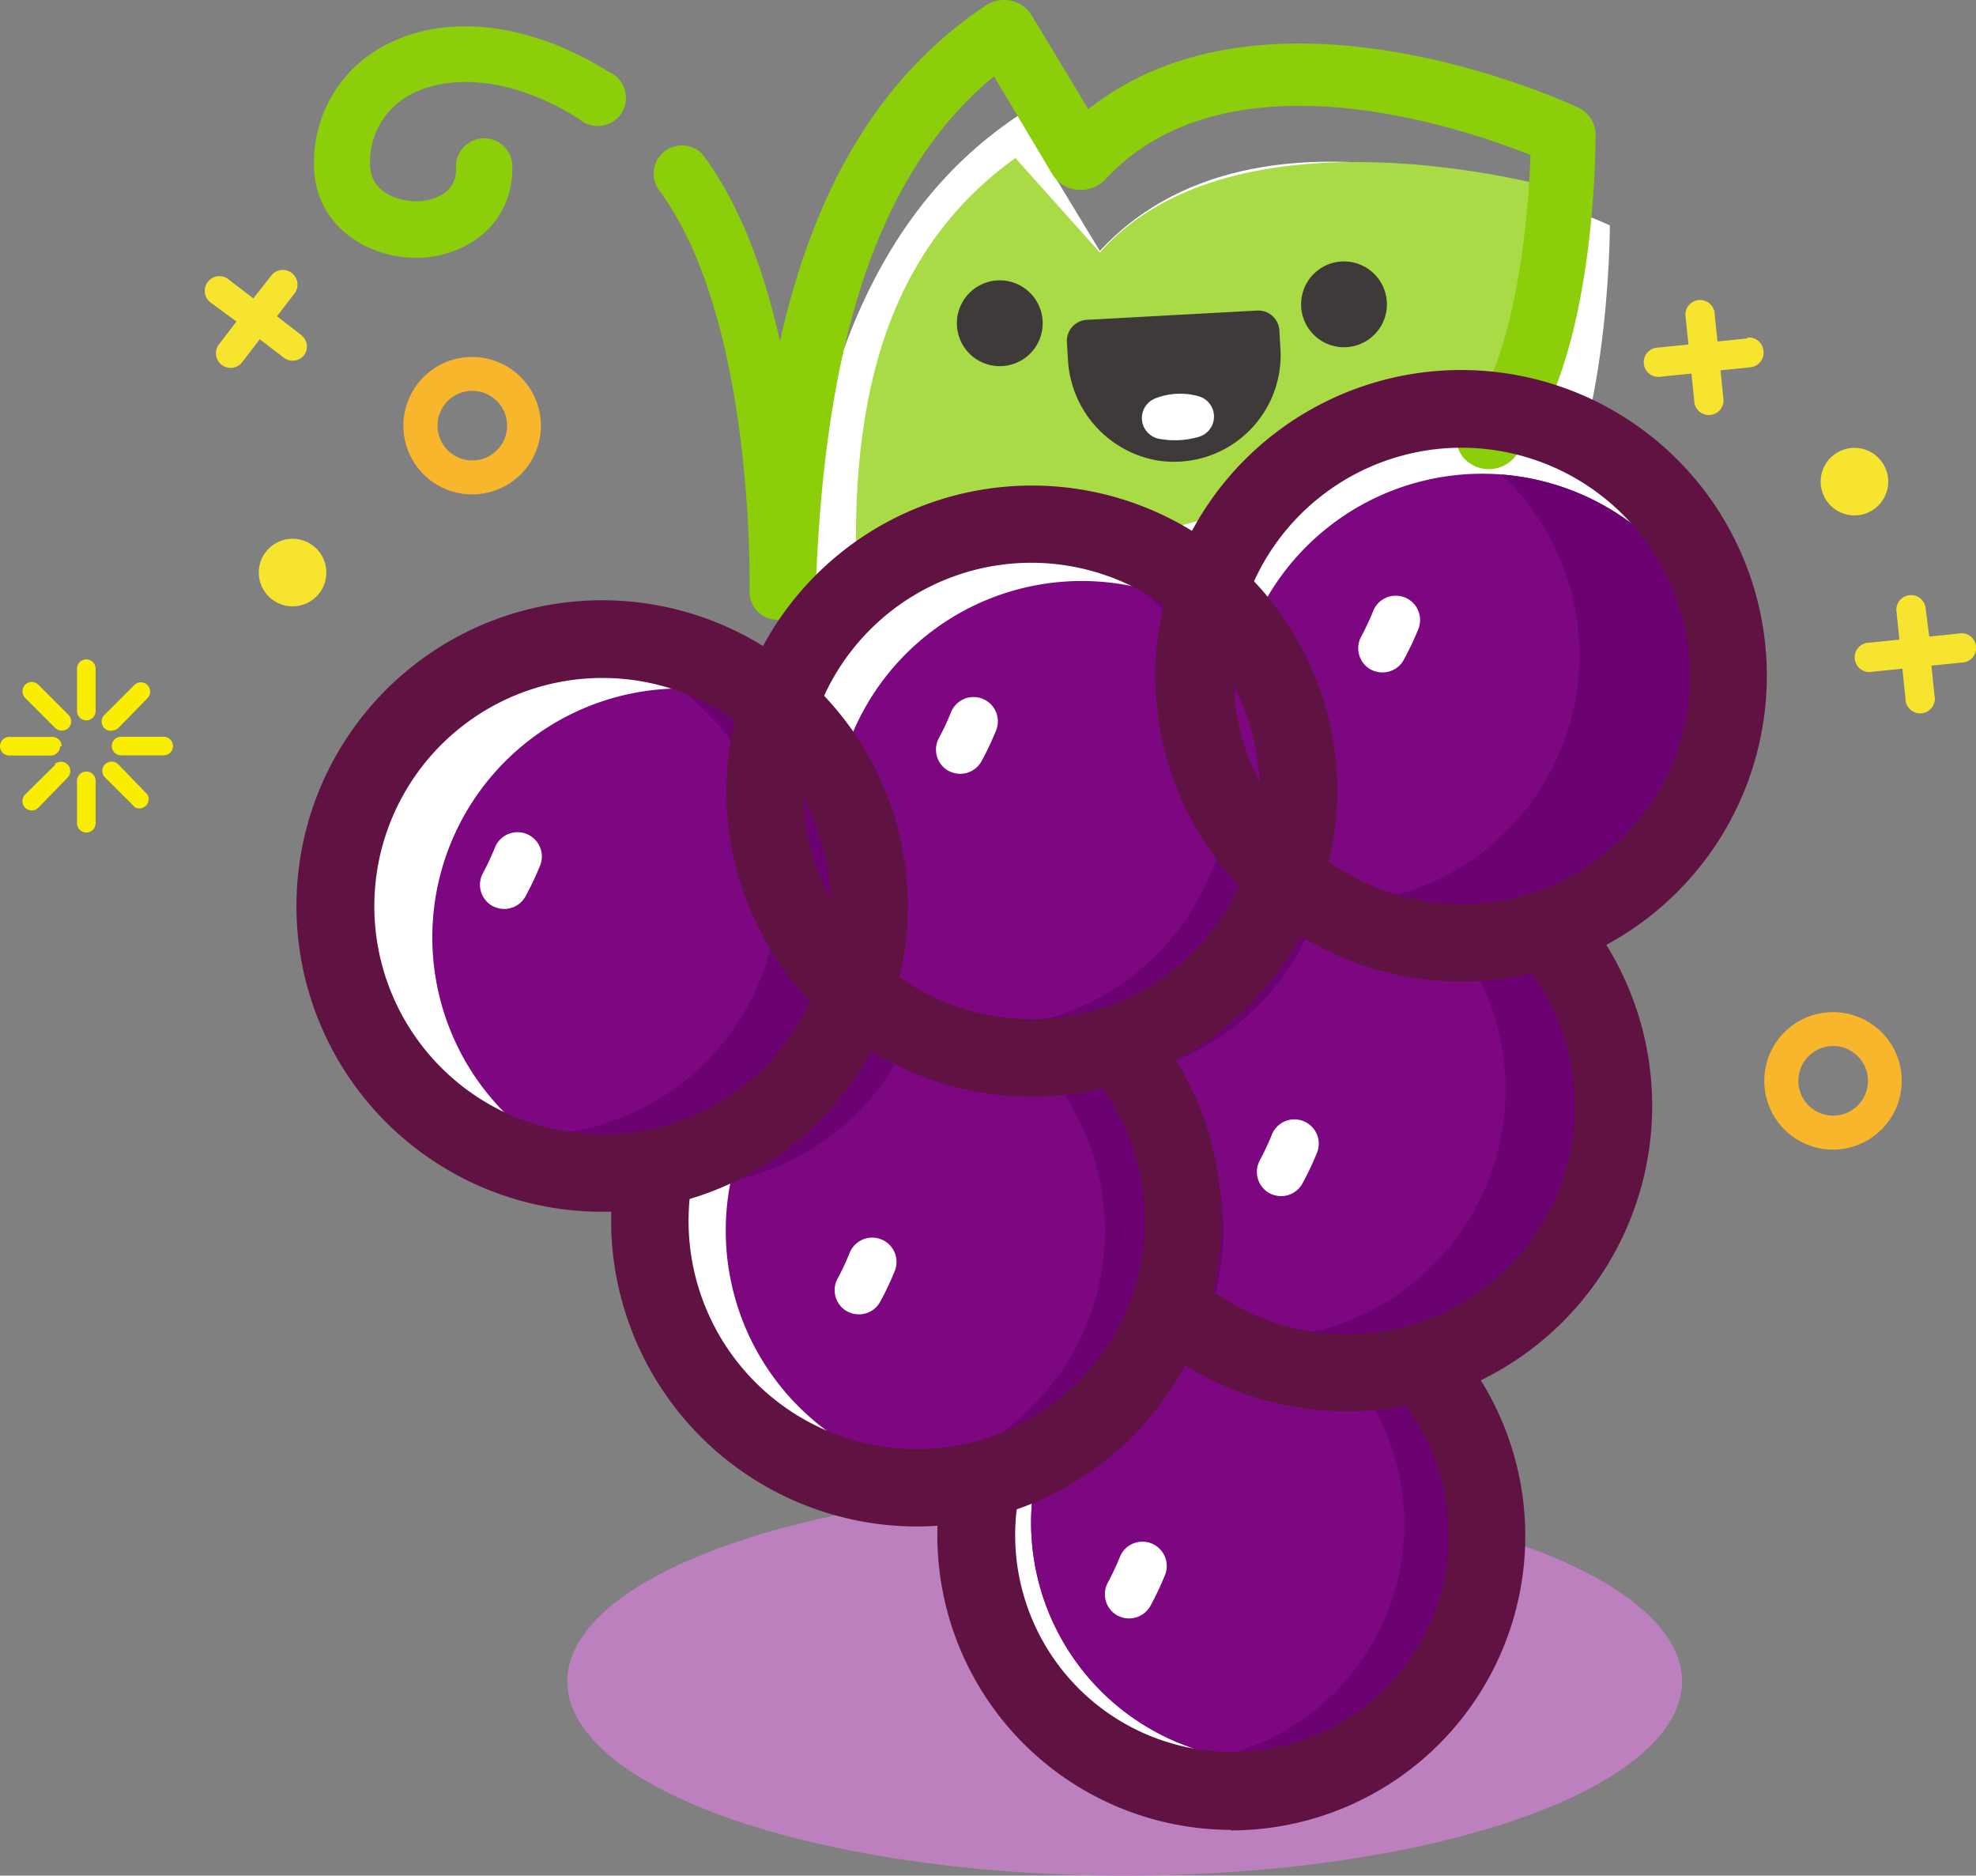 <?xml version="1.0" standalone="no"?><!DOCTYPE svg PUBLIC "-//W3C//DTD SVG 1.1//EN" "http://www.w3.org/Graphics/SVG/1.1/DTD/svg11.dtd"><svg t="1682579416113" class="icon" viewBox="0 0 1079 1024" version="1.1" xmlns="http://www.w3.org/2000/svg" p-id="9087" width="134.875" height="128" xmlns:xlink="http://www.w3.org/1999/xlink"><rect x="0" y="0" width="1079" height="1024" fill="#808080" stroke="none"/><path d="M309.781 917.942a304.34 106.058 0 1 0 608.68 0 304.34 106.058 0 1 0-608.68 0Z" fill="#BC80BF" p-id="9088"></path><path d="M428.935 379.537C435.022 227.459 470.343 120.203 555.835 63.208l44.729 73.779c93.239-100.801 278.517-13.926 278.517-13.926s0 129.759-42.884 175.226" fill="#FFFFFF" p-id="9089"></path><path d="M468.868 335.27c-7.839-114.635 14.571-197.913 85.584-249.005l46.112 51.553c74.333-83.924 247.069-35.414 247.069-35.414s11.251 97.297-23.056 135.108" fill="#A8DB46" p-id="9090"></path><path d="M663.196 838.46m-134.692 36.091a139.443 139.443 0 1 0 269.383-72.181 139.443 139.443 0 1 0-269.383 72.181Z" fill="#FFFFFF" p-id="9091"></path><path d="M726.597 602.746m-140.749 37.714a145.714 145.714 0 1 0 281.498-75.427 145.714 145.714 0 1 0-281.498 75.427Z" fill="#FFFFFF" p-id="9092"></path><path d="M491.475 666.503m-140.749 37.714a145.714 145.714 0 1 0 281.498-75.427 145.714 145.714 0 1 0-281.498 75.427Z" fill="#FFFFFF" p-id="9093"></path><path d="M319.689 494.749m-140.749 37.714a145.714 145.714 0 1 0 281.498-75.427 145.714 145.714 0 1 0-281.498 75.427Z" fill="#FFFFFF" p-id="9094"></path><path d="M554.288 431.835m-140.749 37.714a145.714 145.714 0 1 0 281.498-75.427 145.714 145.714 0 1 0-281.498 75.427Z" fill="#FFFFFF" p-id="9095"></path><path d="M788.824 369.032m-140.749 37.714a145.714 145.714 0 1 0 281.498-75.427 145.714 145.714 0 1 0-281.498 75.427Z" fill="#FFFFFF" p-id="9096"></path><path d="M693.08 831.217m-125.605 33.656a130.036 130.036 0 1 0 251.211-67.312 130.036 130.036 0 1 0-251.211 67.312Z" fill="#7D0780" p-id="9097"></path><path d="M693.08 831.217m-125.605 33.656a130.036 130.036 0 1 0 251.211-67.312 130.036 130.036 0 1 0-251.211 67.312Z" fill="#7D0780" p-id="9098"></path><path d="M817.844 798.512a129.852 129.852 0 0 0-153-93.239 129.944 129.944 0 0 1 5.718 252.418c-2.029 0.553-4.15 0.922-6.179 1.291a129.852 129.852 0 0 0 153.461-160.47z" fill="#6C0172" p-id="9099"></path><path d="M751.39 612.383m-131.217 35.16a135.846 135.846 0 1 0 262.435-70.319 135.846 135.846 0 1 0-262.435 70.319Z" fill="#7D0780" p-id="9100"></path><path d="M882.032 578.096a135.846 135.846 0 0 0-127.362-100.617A135.846 135.846 0 0 1 682.459 730.635a135.846 135.846 0 0 0 199.573-152.539z" fill="#6C0172" p-id="9101"></path><path d="M532.144 671.84m-131.217 35.16a135.846 135.846 0 1 0 262.435-70.319 135.846 135.846 0 1 0-262.435 70.319Z" fill="#7D0780" p-id="9102"></path><path d="M663.369 636.658a135.754 135.754 0 0 0-163.329-96.651 135.846 135.846 0 0 1 2.675 263.116l-3.136 0.646A135.846 135.846 0 0 0 663.369 636.658z" fill="#6C0172" p-id="9103"></path><path d="M371.917 511.717m-131.217 35.16a135.846 135.846 0 1 0 262.435-70.319 135.846 135.846 0 1 0-262.435 70.319Z" fill="#7D0780" p-id="9104"></path><path d="M503.175 476.465a135.754 135.754 0 0 0-132.065-100.524 135.57 135.57 0 0 1-81.25 243.749 135.754 135.754 0 0 0 213.315-143.224z" fill="#6C0172" p-id="9105"></path><path d="M590.723 453.039m-131.217 35.16a135.846 135.846 0 1 0 262.435-70.319 135.846 135.846 0 1 0-262.435 70.319Z" fill="#7D0780" p-id="9106"></path><path d="M721.931 417.902a135.846 135.846 0 0 0-99.971-97.112 135.846 135.846 0 0 1-117.863 236.832 135.754 135.754 0 0 0 217.834-139.72z" fill="#6C0172" p-id="9107"></path><path d="M809.374 394.476m-131.217 35.16a135.846 135.846 0 1 0 262.435-70.319 135.846 135.846 0 1 0-262.435 70.319Z" fill="#7D0780" p-id="9108"></path><path d="M940.687 359.248a135.754 135.754 0 0 0-120.814-100.155 135.57 135.57 0 0 1-103.937 233.788A135.754 135.754 0 0 0 940.687 359.248z" fill="#6C0172" p-id="9109"></path><path d="M428.013 332.318h-0.646a16.969 16.969 0 0 1-16.969-17.061C416.669 157.092 457.155 57.582 537.575 3.447A18.445 18.445 0 0 1 551.685 0.311a17.615 17.615 0 0 1 11.62 8.024l30.987 51.277c98.957-78.391 260.072-4.335 267.45-0.922A16.324 16.324 0 0 1 871.242 74.091c0 13.188-1.291 130.221-45.005 176.425a18.445 18.445 0 0 1-24.901 1.476 15.678 15.678 0 0 1-1.568-23.148c26.837-28.405 34.769-105.873 35.967-144.239-36.89-14.664-165.358-58.839-232.221 13.373a18.445 18.445 0 0 1-15.125 5.626 17.799 17.799 0 0 1-13.649-8.3l-32.002-53.674c-60.684 50.262-91.671 138.336-97.112 274.828A17.154 17.154 0 0 1 428.013 332.318z" fill="#8BCE09" p-id="9110"></path><path d="M424.231 338.405a15.401 15.401 0 0 1-14.94-15.77c0-1.476 3.136-148.758-49.709-219.217a15.401 15.401 0 0 1 24.624-18.445c58.47 79.036 55.519 231.944 55.335 238.123A15.401 15.401 0 0 1 424.231 338.405zM227.333 140.769c-27.114 0-55.888-17.891-55.888-50.908a72.027 72.027 0 0 1 37.72-64.557c33.57-18.445 79.682-13.373 123.304 13.926A15.401 15.401 0 1 1 316.145 64.868c-40.025-25.085-73.779-23.241-92.224-13.096a41.501 41.501 0 0 0-21.857 37.904c0 15.955 16.416 20.197 25.085 20.197a26.653 26.653 0 0 0 16.231-4.98A15.586 15.586 0 0 0 249.005 92.074a15.401 15.401 0 1 1 30.711 0 46.112 46.112 0 0 1-17.43 36.89 56.995 56.995 0 0 1-34.953 11.805z" fill="#8BCE09" p-id="9111"></path><path d="M672.13 999.007a160.747 160.747 0 0 1-158.902-181.774 21.396 21.396 0 0 1 23.702-18.445 21.119 21.119 0 0 1 18.445 23.702 118.324 118.324 0 1 0 209.533-58.47A21.119 21.119 0 0 1 797.647 738.105a160.747 160.747 0 0 1-125.425 261.179z" fill="#601343" p-id="9112"></path><path d="M500.685 833.373a167.11 167.11 0 0 1-161.208-123.673 165.266 165.266 0 0 1-2.398-76.454 21.119 21.119 0 1 1 41.409 8.485 124.595 124.595 0 0 0 154.383 145.161 124.779 124.779 0 0 0 88.074-152.539 123.212 123.212 0 0 0-27.022-50.354 21.119 21.119 0 0 1 31.633-27.667 166.926 166.926 0 0 1-124.872 277.042z" fill="#601343" p-id="9113"></path><path d="M735.488 770.476a167.664 167.664 0 0 1-105.136-36.89 21.119 21.119 0 0 1 26.561-32.924 124.595 124.595 0 0 0 198.743-129.114 123.857 123.857 0 0 0-21.58-43.714 21.119 21.119 0 1 1 33.477-25.823 166.741 166.741 0 0 1-132.065 268.465zM328.964 661.559a166.926 166.926 0 1 1 43.161-5.718 167.11 167.11 0 0 1-43.161 5.718z m0-291.429a124.595 124.595 0 1 0 120.353 92.224 124.687 124.687 0 0 0-120.445-92.224z" fill="#601343" p-id="9114"></path><path d="M563.213 598.754a166.834 166.834 0 1 1 161.392-210.087 167.11 167.11 0 0 1-161.392 210.087z m0-291.521a124.595 124.595 0 1 0 120.353 92.224 124.964 124.964 0 0 0-120.076-92.224z" fill="#601343" p-id="9115"></path><path d="M798.108 535.857a166.926 166.926 0 1 1 43.069-5.718 167.11 167.11 0 0 1-43.069 5.718z m0-291.429a124.595 124.595 0 1 0 120.353 92.224 124.872 124.872 0 0 0-120.445-92.224z" fill="#601343" p-id="9116"></path><path d="M143.778 303.36a18.445 18.445 0 1 0 15.77-9.222 18.445 18.445 0 0 0-15.77 9.222z m0 0M164.159 182.639l-12.911-9.96 9.96-13.004a8.024 8.024 0 0 0-12.635-9.776L138.336 162.903l-13.004-9.96a8.024 8.024 0 1 0-9.776 12.635L129.114 175.537l-9.96 13.004a8.024 8.024 0 0 0 12.635 9.776l10.052-13.096 13.004 9.96A8.024 8.024 0 0 0 166.004 193.982a7.931 7.931 0 0 0-1.568-11.067z" fill="#F7E42F" p-id="9117"></path><path d="M234.895 262.136a37.535 37.535 0 1 1 52.66-6.825 37.627 37.627 0 0 1-52.66 6.825z m34.584-44.821a18.998 18.998 0 1 0 3.412 26.745 18.998 18.998 0 0 0-3.412-26.745z m0 0" fill="#F8B62D" p-id="9118"></path><path d="M994.823 267.761a18.445 18.445 0 1 0 4.796-17.891 18.445 18.445 0 0 0-4.796 17.891z m0 0M954.152 184.76l-16.324 1.66-1.66-16.324a8.024 8.024 0 0 0-15.863 1.66l1.66 16.324-16.324 1.66a8.024 8.024 0 1 0 1.66 15.863l16.324-1.66 1.66 16.324a8.024 8.024 0 0 0 15.863-1.66l-1.66-16.416 16.324-1.66a8.024 8.024 0 0 0 7.101-9.222 7.931 7.931 0 0 0-8.761-7.009zM1069.801 345.875l-16.324 1.66-2.121-16.324a8.024 8.024 0 0 0-15.863 1.66l1.66 16.324-16.324 1.66a8.024 8.024 0 1 0 1.66 15.863l16.324-1.66 1.66 16.324a8.024 8.024 0 1 0 15.863-1.66l-1.66-16.324 16.324-1.66a8.024 8.024 0 1 0-1.66-15.863z" fill="#F7E42F" p-id="9119"></path><path d="M1004.783 627.436a37.535 37.535 0 1 1 33.477-41.224 37.627 37.627 0 0 1-33.477 41.224z m-5.81-56.257a18.998 18.998 0 1 0 20.935 16.969 18.998 18.998 0 0 0-20.935-16.969z m0 0" fill="#F8B62D" p-id="9120"></path><path d="M20.935 373.819a5.072 5.072 0 0 0-7.193 0 5.165 5.165 0 0 0 0 7.193l16.416 16.416a5.165 5.165 0 0 0 7.193 0 5.072 5.072 0 0 0 0-7.193zM64.557 417.257a5.165 5.165 0 0 0-7.193 0 5.072 5.072 0 0 0 0 7.193L73.779 440.774a5.072 5.072 0 0 0 6.732-7.009z m-3.597-18.445a5.165 5.165 0 0 0 3.597-1.291l15.955-16.324a5.165 5.165 0 0 0 0-7.193 5.072 5.072 0 0 0-7.193 0l-16.324 16.324a5.072 5.072 0 0 0 0 7.193 5.165 5.165 0 0 0 3.597 1.476z m-30.526 18.445L13.741 433.765a5.072 5.072 0 0 0 7.193 7.193L36.89 424.543a5.072 5.072 0 1 0-7.193-7.193z m3.228-9.868a5.072 5.072 0 0 0-5.072-5.072H5.072a5.072 5.072 0 0 0 0 10.145H27.667a5.072 5.072 0 0 0 5.165-5.072z m56.072-5.165H66.125a5.072 5.072 0 0 0 0 10.145h23.241a5.072 5.072 0 0 0 0-10.145zM47.127 359.986a5.072 5.072 0 0 0-5.072 5.072v23.148a5.072 5.072 0 0 0 10.145 0v-23.148a5.072 5.072 0 0 0-5.072-5.072z m0 61.237a5.072 5.072 0 0 0-5.072 5.072v23.148a5.072 5.072 0 0 0 10.145 0v-23.148a4.98 4.98 0 0 0-5.072-5.072z m0 0" fill="#FAEE00" p-id="9121"></path><path d="M568.286 169.45a23.425 23.425 0 1 1-17.799-15.955 23.517 23.517 0 0 1 17.799 15.955zM756.239 159.121a23.425 23.425 0 1 1-17.799-15.955A23.517 23.517 0 0 1 756.239 159.121zM631.183 251.253a59.116 59.116 0 0 1-48.049-55.335l-0.553-9.222a11.528 11.528 0 0 1 10.882-12.081l93.054-5.072a11.528 11.528 0 0 1 12.081 10.882l0.646 11.067a58.193 58.193 0 0 1-68.061 59.761z" fill="#3E3A39" p-id="9122"></path><path d="M642.342 215.009a36.89 36.89 0 0 0-11.251 2.398 11.528 11.528 0 0 0 1.752 22.134 46.573 46.573 0 0 0 21.949-1.107 11.528 11.528 0 0 0-0.738-22.226 36.89 36.89 0 0 0-11.712-1.199zM270.401 495.279l-1.291-0.553a13.28 13.28 0 0 1-5.441-17.984 140.642 140.642 0 0 0 6.732-14.387A13.28 13.28 0 0 1 295.117 472.038a163.421 163.421 0 0 1-8.024 17.061 13.28 13.28 0 0 1-16.693 6.179zM519.407 421.499l-1.291-0.553a13.28 13.28 0 0 1-5.441-17.984 140.642 140.642 0 0 0 6.732-14.387A13.28 13.28 0 0 1 544.123 398.259a163.421 163.421 0 0 1-8.024 17.061 13.28 13.28 0 0 1-16.693 6.179zM749.967 366.165l-1.291-0.553a13.28 13.28 0 0 1-5.441-17.984 140.642 140.642 0 0 0 6.732-14.387A13.28 13.28 0 0 1 774.683 342.924a163.421 163.421 0 0 1-8.024 17.061 13.28 13.28 0 0 1-16.693 6.179zM464.072 716.617l-1.291-0.553a13.28 13.28 0 0 1-5.441-17.984 140.642 140.642 0 0 0 6.732-14.387A13.28 13.28 0 0 1 488.788 693.376a163.421 163.421 0 0 1-8.024 17.061 13.28 13.28 0 0 1-16.693 6.179zM694.633 652.06l-1.291-0.553a13.28 13.28 0 0 1-5.441-17.984 140.642 140.642 0 0 0 6.732-14.387A13.28 13.28 0 0 1 719.349 628.819a163.421 163.421 0 0 1-8.024 17.061 13.28 13.28 0 0 1-16.693 6.179zM611.631 882.62l-1.291-0.553a13.28 13.28 0 0 1-5.441-17.984 140.642 140.642 0 0 0 6.732-14.387A13.28 13.28 0 0 1 636.347 859.38a163.421 163.421 0 0 1-8.024 17.061 13.28 13.28 0 0 1-16.693 6.179z" fill="#FFFFFF" p-id="9123"></path></svg>